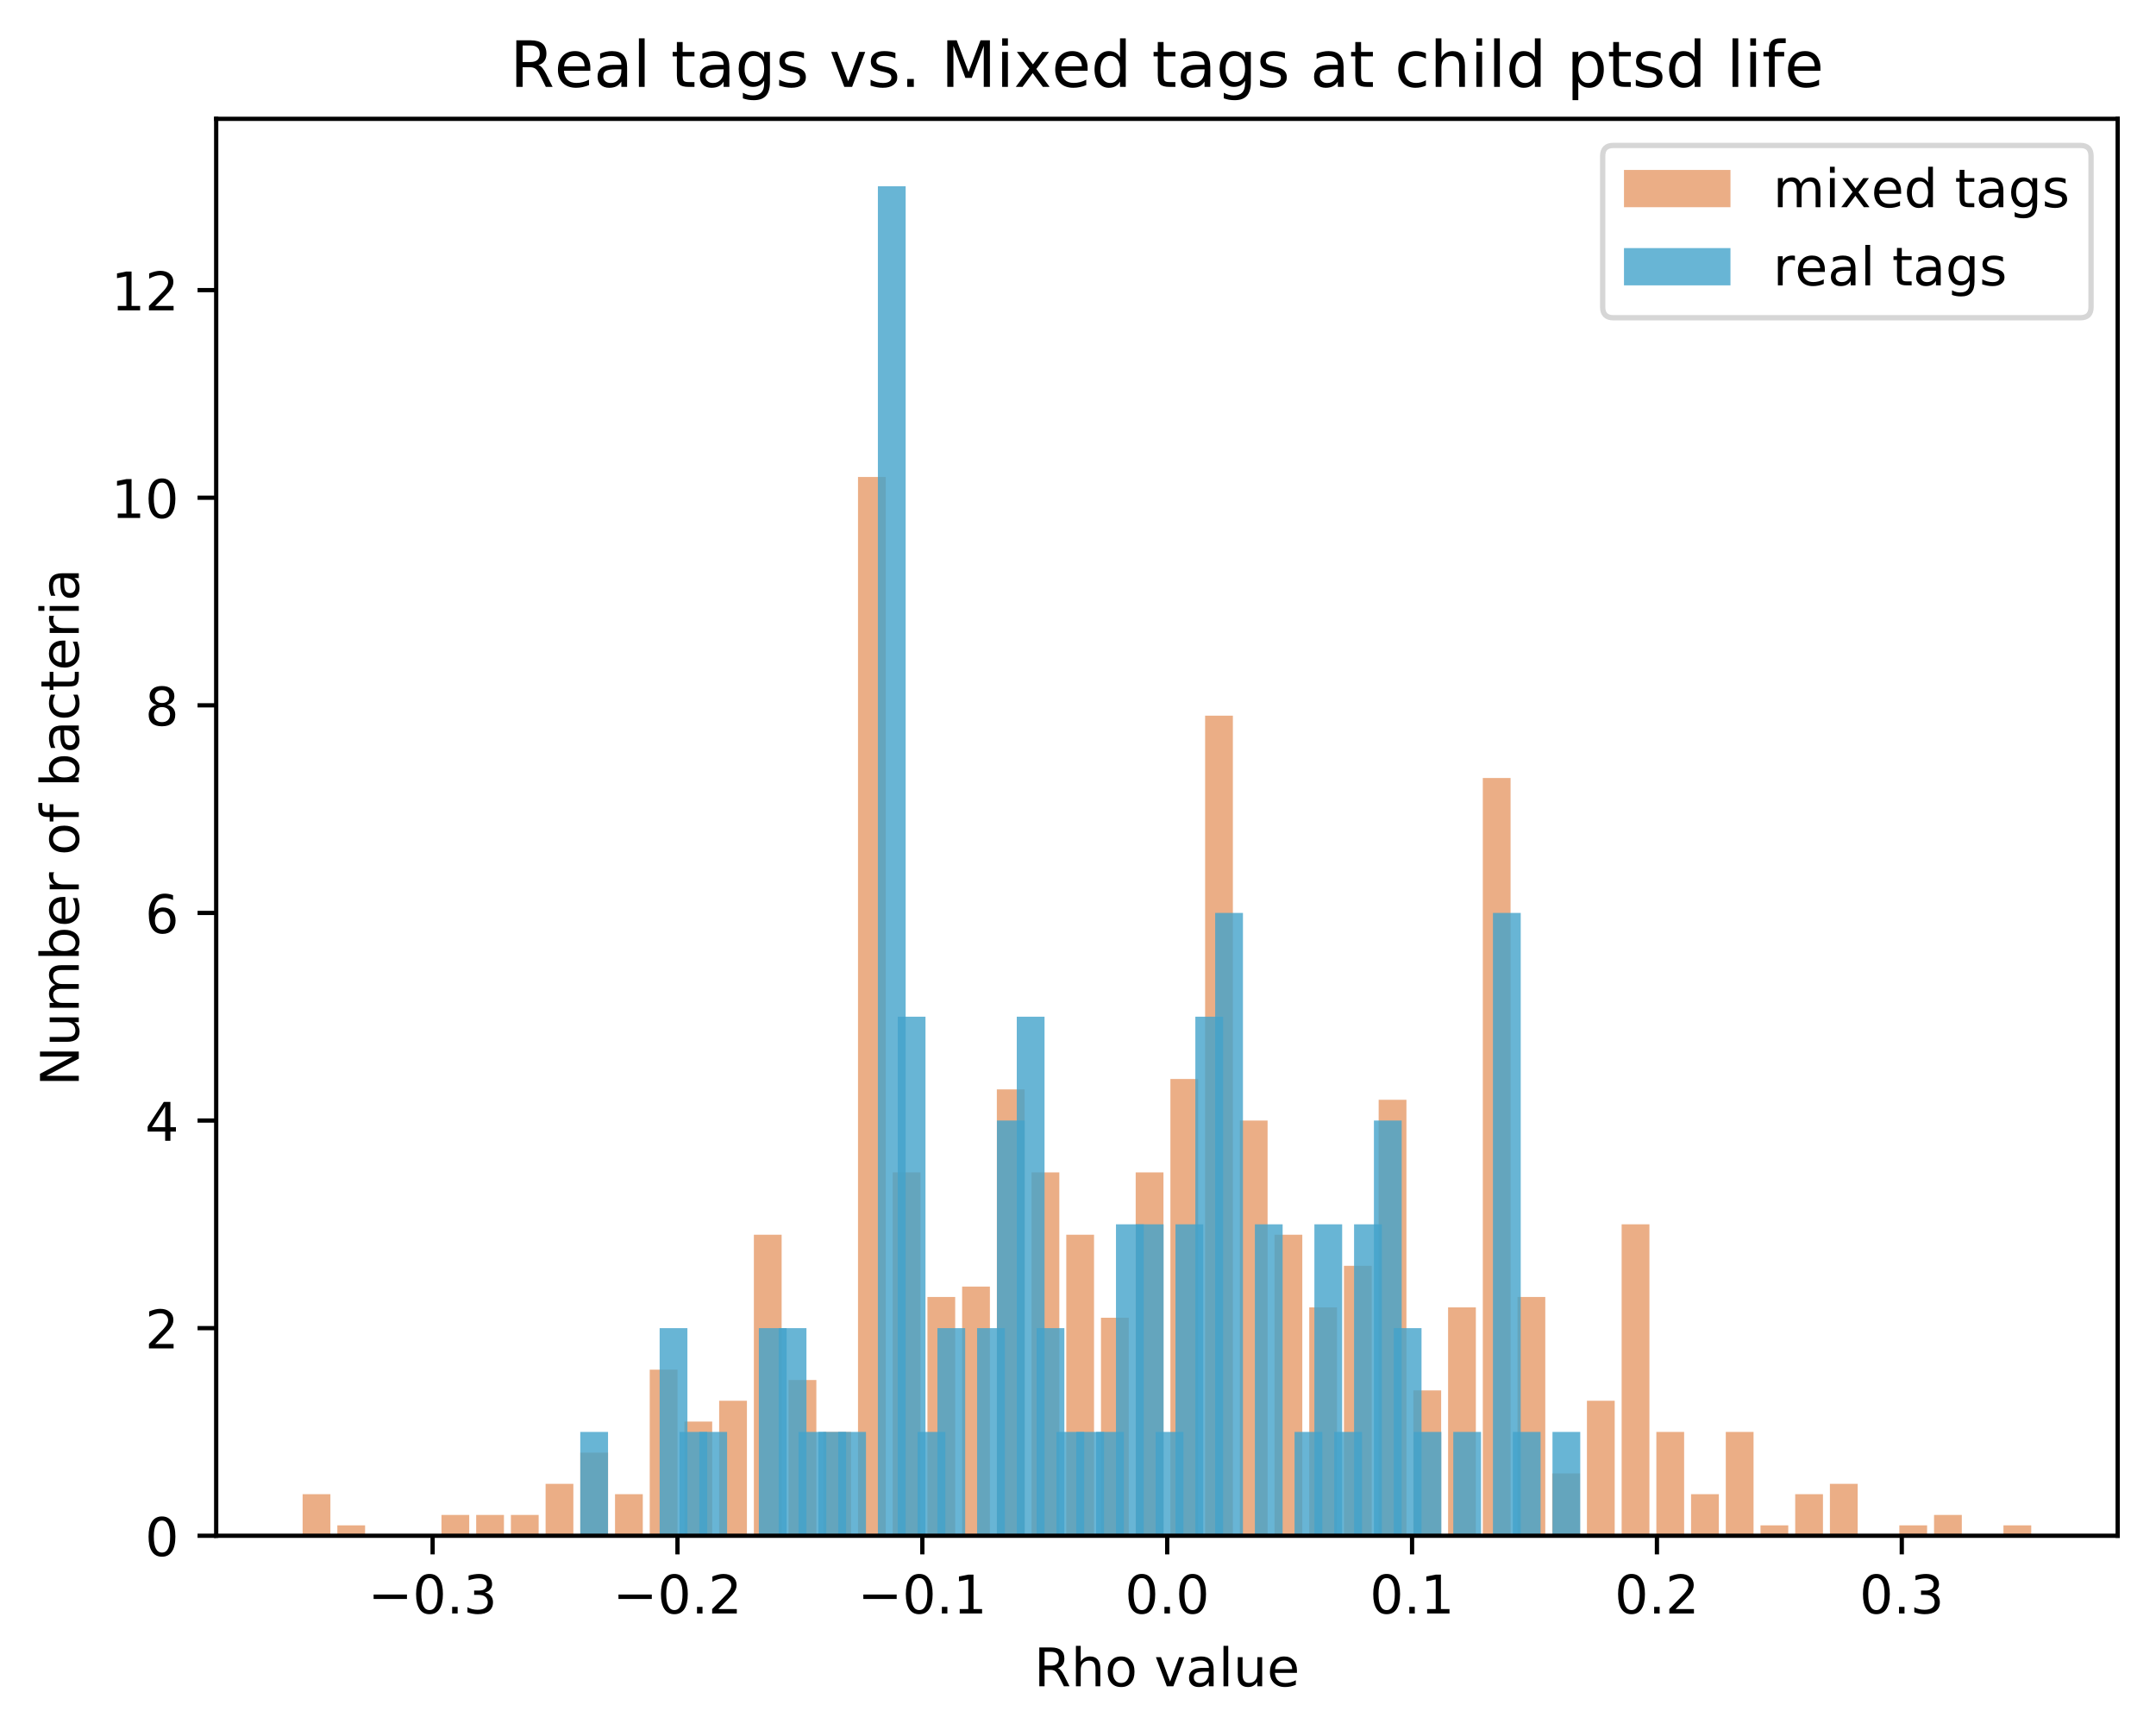 <?xml version="1.0" encoding="utf-8" standalone="no"?>
<!DOCTYPE svg PUBLIC "-//W3C//DTD SVG 1.1//EN"
  "http://www.w3.org/Graphics/SVG/1.1/DTD/svg11.dtd">
<!-- Created with matplotlib (https://matplotlib.org/) -->
<svg height="325.986pt" version="1.1" viewBox="0 0 404.923 325.986" width="404.923pt" xmlns="http://www.w3.org/2000/svg" xmlns:xlink="http://www.w3.org/1999/xlink">
 <defs>
  <style type="text/css">
*{stroke-linecap:butt;stroke-linejoin:round;}
  </style>
 </defs>
 <g id="figure_1">
  <g id="patch_1">
   <path d="M 0 325.986 
L 404.923 325.986 
L 404.923 0 
L 0 0 
z
" style="fill:#ffffff;"/>
  </g>
  <g id="axes_1">
   <g id="patch_2">
    <path d="M 40.603 288.43 
L 397.723 288.43 
L 397.723 22.318 
L 40.603 22.318 
z
" style="fill:#ffffff;"/>
   </g>
   <g id="patch_3">
    <path clip-path="url(#p104f66cfe2)" d="M 56.836 288.43 
L 62.051 288.43 
L 62.051 280.632 
L 56.836 280.632 
z
" style="fill:#d95f0e;opacity:0.5;"/>
   </g>
   <g id="patch_4">
    <path clip-path="url(#p104f66cfe2)" d="M 63.355 288.43 
L 68.57 288.43 
L 68.57 286.481 
L 63.355 286.481 
z
" style="fill:#d95f0e;opacity:0.5;"/>
   </g>
   <g id="patch_5">
    <path clip-path="url(#p104f66cfe2)" d="M 69.874 288.43 
L 75.09 288.43 
L 75.09 288.43 
L 69.874 288.43 
z
" style="fill:#d95f0e;opacity:0.5;"/>
   </g>
   <g id="patch_6">
    <path clip-path="url(#p104f66cfe2)" d="M 76.393 288.43 
L 81.609 288.43 
L 81.609 288.43 
L 76.393 288.43 
z
" style="fill:#d95f0e;opacity:0.5;"/>
   </g>
   <g id="patch_7">
    <path clip-path="url(#p104f66cfe2)" d="M 82.913 288.43 
L 88.128 288.43 
L 88.128 284.531 
L 82.913 284.531 
z
" style="fill:#d95f0e;opacity:0.5;"/>
   </g>
   <g id="patch_8">
    <path clip-path="url(#p104f66cfe2)" d="M 89.432 288.43 
L 94.647 288.43 
L 94.647 284.531 
L 89.432 284.531 
z
" style="fill:#d95f0e;opacity:0.5;"/>
   </g>
   <g id="patch_9">
    <path clip-path="url(#p104f66cfe2)" d="M 95.951 288.43 
L 101.166 288.43 
L 101.166 284.531 
L 95.951 284.531 
z
" style="fill:#d95f0e;opacity:0.5;"/>
   </g>
   <g id="patch_10">
    <path clip-path="url(#p104f66cfe2)" d="M 102.47 288.43 
L 107.685 288.43 
L 107.685 278.682 
L 102.47 278.682 
z
" style="fill:#d95f0e;opacity:0.5;"/>
   </g>
   <g id="patch_11">
    <path clip-path="url(#p104f66cfe2)" d="M 108.989 288.43 
L 114.205 288.43 
L 114.205 272.834 
L 108.989 272.834 
z
" style="fill:#d95f0e;opacity:0.5;"/>
   </g>
   <g id="patch_12">
    <path clip-path="url(#p104f66cfe2)" d="M 115.508 288.43 
L 120.724 288.43 
L 120.724 280.632 
L 115.508 280.632 
z
" style="fill:#d95f0e;opacity:0.5;"/>
   </g>
   <g id="patch_13">
    <path clip-path="url(#p104f66cfe2)" d="M 122.028 288.43 
L 127.243 288.43 
L 127.243 257.238 
L 122.028 257.238 
z
" style="fill:#d95f0e;opacity:0.5;"/>
   </g>
   <g id="patch_14">
    <path clip-path="url(#p104f66cfe2)" d="M 128.547 288.43 
L 133.762 288.43 
L 133.762 266.985 
L 128.547 266.985 
z
" style="fill:#d95f0e;opacity:0.5;"/>
   </g>
   <g id="patch_15">
    <path clip-path="url(#p104f66cfe2)" d="M 135.066 288.43 
L 140.281 288.43 
L 140.281 263.086 
L 135.066 263.086 
z
" style="fill:#d95f0e;opacity:0.5;"/>
   </g>
   <g id="patch_16">
    <path clip-path="url(#p104f66cfe2)" d="M 141.585 288.43 
L 146.8 288.43 
L 146.8 231.894 
L 141.585 231.894 
z
" style="fill:#d95f0e;opacity:0.5;"/>
   </g>
   <g id="patch_17">
    <path clip-path="url(#p104f66cfe2)" d="M 148.104 288.43 
L 153.32 288.43 
L 153.32 259.187 
L 148.104 259.187 
z
" style="fill:#d95f0e;opacity:0.5;"/>
   </g>
   <g id="patch_18">
    <path clip-path="url(#p104f66cfe2)" d="M 154.623 288.43 
L 159.839 288.43 
L 159.839 268.935 
L 154.623 268.935 
z
" style="fill:#d95f0e;opacity:0.5;"/>
   </g>
   <g id="patch_19">
    <path clip-path="url(#p104f66cfe2)" d="M 161.143 288.43 
L 166.358 288.43 
L 166.358 89.577 
L 161.143 89.577 
z
" style="fill:#d95f0e;opacity:0.5;"/>
   </g>
   <g id="patch_20">
    <path clip-path="url(#p104f66cfe2)" d="M 167.662 288.43 
L 172.877 288.43 
L 172.877 220.196 
L 167.662 220.196 
z
" style="fill:#d95f0e;opacity:0.5;"/>
   </g>
   <g id="patch_21">
    <path clip-path="url(#p104f66cfe2)" d="M 174.181 288.43 
L 179.396 288.43 
L 179.396 243.591 
L 174.181 243.591 
z
" style="fill:#d95f0e;opacity:0.5;"/>
   </g>
   <g id="patch_22">
    <path clip-path="url(#p104f66cfe2)" d="M 180.7 288.43 
L 185.915 288.43 
L 185.915 241.641 
L 180.7 241.641 
z
" style="fill:#d95f0e;opacity:0.5;"/>
   </g>
   <g id="patch_23">
    <path clip-path="url(#p104f66cfe2)" d="M 187.219 288.43 
L 192.435 288.43 
L 192.435 204.6 
L 187.219 204.6 
z
" style="fill:#d95f0e;opacity:0.5;"/>
   </g>
   <g id="patch_24">
    <path clip-path="url(#p104f66cfe2)" d="M 193.738 288.43 
L 198.954 288.43 
L 198.954 220.196 
L 193.738 220.196 
z
" style="fill:#d95f0e;opacity:0.5;"/>
   </g>
   <g id="patch_25">
    <path clip-path="url(#p104f66cfe2)" d="M 200.258 288.43 
L 205.473 288.43 
L 205.473 231.894 
L 200.258 231.894 
z
" style="fill:#d95f0e;opacity:0.5;"/>
   </g>
   <g id="patch_26">
    <path clip-path="url(#p104f66cfe2)" d="M 206.777 288.43 
L 211.992 288.43 
L 211.992 247.49 
L 206.777 247.49 
z
" style="fill:#d95f0e;opacity:0.5;"/>
   </g>
   <g id="patch_27">
    <path clip-path="url(#p104f66cfe2)" d="M 213.296 288.43 
L 218.511 288.43 
L 218.511 220.196 
L 213.296 220.196 
z
" style="fill:#d95f0e;opacity:0.5;"/>
   </g>
   <g id="patch_28">
    <path clip-path="url(#p104f66cfe2)" d="M 219.815 288.43 
L 225.03 288.43 
L 225.03 202.65 
L 219.815 202.65 
z
" style="fill:#d95f0e;opacity:0.5;"/>
   </g>
   <g id="patch_29">
    <path clip-path="url(#p104f66cfe2)" d="M 226.334 288.43 
L 231.55 288.43 
L 231.55 134.417 
L 226.334 134.417 
z
" style="fill:#d95f0e;opacity:0.5;"/>
   </g>
   <g id="patch_30">
    <path clip-path="url(#p104f66cfe2)" d="M 232.853 288.43 
L 238.069 288.43 
L 238.069 210.449 
L 232.853 210.449 
z
" style="fill:#d95f0e;opacity:0.5;"/>
   </g>
   <g id="patch_31">
    <path clip-path="url(#p104f66cfe2)" d="M 239.373 288.43 
L 244.588 288.43 
L 244.588 231.894 
L 239.373 231.894 
z
" style="fill:#d95f0e;opacity:0.5;"/>
   </g>
   <g id="patch_32">
    <path clip-path="url(#p104f66cfe2)" d="M 245.892 288.43 
L 251.107 288.43 
L 251.107 245.54 
L 245.892 245.54 
z
" style="fill:#d95f0e;opacity:0.5;"/>
   </g>
   <g id="patch_33">
    <path clip-path="url(#p104f66cfe2)" d="M 252.411 288.43 
L 257.626 288.43 
L 257.626 237.742 
L 252.411 237.742 
z
" style="fill:#d95f0e;opacity:0.5;"/>
   </g>
   <g id="patch_34">
    <path clip-path="url(#p104f66cfe2)" d="M 258.93 288.43 
L 264.145 288.43 
L 264.145 206.55 
L 258.93 206.55 
z
" style="fill:#d95f0e;opacity:0.5;"/>
   </g>
   <g id="patch_35">
    <path clip-path="url(#p104f66cfe2)" d="M 265.449 288.43 
L 270.665 288.43 
L 270.665 261.137 
L 265.449 261.137 
z
" style="fill:#d95f0e;opacity:0.5;"/>
   </g>
   <g id="patch_36">
    <path clip-path="url(#p104f66cfe2)" d="M 271.968 288.43 
L 277.184 288.43 
L 277.184 245.54 
L 271.968 245.54 
z
" style="fill:#d95f0e;opacity:0.5;"/>
   </g>
   <g id="patch_37">
    <path clip-path="url(#p104f66cfe2)" d="M 278.488 288.43 
L 283.703 288.43 
L 283.703 146.114 
L 278.488 146.114 
z
" style="fill:#d95f0e;opacity:0.5;"/>
   </g>
   <g id="patch_38">
    <path clip-path="url(#p104f66cfe2)" d="M 285.007 288.43 
L 290.222 288.43 
L 290.222 243.591 
L 285.007 243.591 
z
" style="fill:#d95f0e;opacity:0.5;"/>
   </g>
   <g id="patch_39">
    <path clip-path="url(#p104f66cfe2)" d="M 291.526 288.43 
L 296.741 288.43 
L 296.741 276.733 
L 291.526 276.733 
z
" style="fill:#d95f0e;opacity:0.5;"/>
   </g>
   <g id="patch_40">
    <path clip-path="url(#p104f66cfe2)" d="M 298.045 288.43 
L 303.26 288.43 
L 303.26 263.086 
L 298.045 263.086 
z
" style="fill:#d95f0e;opacity:0.5;"/>
   </g>
   <g id="patch_41">
    <path clip-path="url(#p104f66cfe2)" d="M 304.564 288.43 
L 309.78 288.43 
L 309.78 229.944 
L 304.564 229.944 
z
" style="fill:#d95f0e;opacity:0.5;"/>
   </g>
   <g id="patch_42">
    <path clip-path="url(#p104f66cfe2)" d="M 311.083 288.43 
L 316.299 288.43 
L 316.299 268.935 
L 311.083 268.935 
z
" style="fill:#d95f0e;opacity:0.5;"/>
   </g>
   <g id="patch_43">
    <path clip-path="url(#p104f66cfe2)" d="M 317.603 288.43 
L 322.818 288.43 
L 322.818 280.632 
L 317.603 280.632 
z
" style="fill:#d95f0e;opacity:0.5;"/>
   </g>
   <g id="patch_44">
    <path clip-path="url(#p104f66cfe2)" d="M 324.122 288.43 
L 329.337 288.43 
L 329.337 268.935 
L 324.122 268.935 
z
" style="fill:#d95f0e;opacity:0.5;"/>
   </g>
   <g id="patch_45">
    <path clip-path="url(#p104f66cfe2)" d="M 330.641 288.43 
L 335.856 288.43 
L 335.856 286.481 
L 330.641 286.481 
z
" style="fill:#d95f0e;opacity:0.5;"/>
   </g>
   <g id="patch_46">
    <path clip-path="url(#p104f66cfe2)" d="M 337.16 288.43 
L 342.375 288.43 
L 342.375 280.632 
L 337.16 280.632 
z
" style="fill:#d95f0e;opacity:0.5;"/>
   </g>
   <g id="patch_47">
    <path clip-path="url(#p104f66cfe2)" d="M 343.679 288.43 
L 348.895 288.43 
L 348.895 278.682 
L 343.679 278.682 
z
" style="fill:#d95f0e;opacity:0.5;"/>
   </g>
   <g id="patch_48">
    <path clip-path="url(#p104f66cfe2)" d="M 350.198 288.43 
L 355.414 288.43 
L 355.414 288.43 
L 350.198 288.43 
z
" style="fill:#d95f0e;opacity:0.5;"/>
   </g>
   <g id="patch_49">
    <path clip-path="url(#p104f66cfe2)" d="M 356.718 288.43 
L 361.933 288.43 
L 361.933 286.481 
L 356.718 286.481 
z
" style="fill:#d95f0e;opacity:0.5;"/>
   </g>
   <g id="patch_50">
    <path clip-path="url(#p104f66cfe2)" d="M 363.237 288.43 
L 368.452 288.43 
L 368.452 284.531 
L 363.237 284.531 
z
" style="fill:#d95f0e;opacity:0.5;"/>
   </g>
   <g id="patch_51">
    <path clip-path="url(#p104f66cfe2)" d="M 369.756 288.43 
L 374.971 288.43 
L 374.971 288.43 
L 369.756 288.43 
z
" style="fill:#d95f0e;opacity:0.5;"/>
   </g>
   <g id="patch_52">
    <path clip-path="url(#p104f66cfe2)" d="M 376.275 288.43 
L 381.49 288.43 
L 381.49 286.481 
L 376.275 286.481 
z
" style="fill:#d95f0e;opacity:0.5;"/>
   </g>
   <g id="patch_53">
    <path clip-path="url(#p104f66cfe2)" d="M 108.982 288.43 
L 114.197 288.43 
L 114.197 268.935 
L 108.982 268.935 
z
" style="fill:#43a2ca;opacity:0.8;"/>
   </g>
   <g id="patch_54">
    <path clip-path="url(#p104f66cfe2)" d="M 112.708 288.43 
L 117.924 288.43 
L 117.924 288.43 
L 112.708 288.43 
z
" style="fill:#43a2ca;opacity:0.8;"/>
   </g>
   <g id="patch_55">
    <path clip-path="url(#p104f66cfe2)" d="M 116.435 288.43 
L 121.65 288.43 
L 121.65 288.43 
L 116.435 288.43 
z
" style="fill:#43a2ca;opacity:0.8;"/>
   </g>
   <g id="patch_56">
    <path clip-path="url(#p104f66cfe2)" d="M 120.161 288.43 
L 125.376 288.43 
L 125.376 288.43 
L 120.161 288.43 
z
" style="fill:#43a2ca;opacity:0.8;"/>
   </g>
   <g id="patch_57">
    <path clip-path="url(#p104f66cfe2)" d="M 123.888 288.43 
L 129.103 288.43 
L 129.103 249.439 
L 123.888 249.439 
z
" style="fill:#43a2ca;opacity:0.8;"/>
   </g>
   <g id="patch_58">
    <path clip-path="url(#p104f66cfe2)" d="M 127.614 288.43 
L 132.829 288.43 
L 132.829 268.935 
L 127.614 268.935 
z
" style="fill:#43a2ca;opacity:0.8;"/>
   </g>
   <g id="patch_59">
    <path clip-path="url(#p104f66cfe2)" d="M 131.34 288.43 
L 136.556 288.43 
L 136.556 268.935 
L 131.34 268.935 
z
" style="fill:#43a2ca;opacity:0.8;"/>
   </g>
   <g id="patch_60">
    <path clip-path="url(#p104f66cfe2)" d="M 135.067 288.43 
L 140.282 288.43 
L 140.282 288.43 
L 135.067 288.43 
z
" style="fill:#43a2ca;opacity:0.8;"/>
   </g>
   <g id="patch_61">
    <path clip-path="url(#p104f66cfe2)" d="M 138.793 288.43 
L 144.008 288.43 
L 144.008 288.43 
L 138.793 288.43 
z
" style="fill:#43a2ca;opacity:0.8;"/>
   </g>
   <g id="patch_62">
    <path clip-path="url(#p104f66cfe2)" d="M 142.519 288.43 
L 147.735 288.43 
L 147.735 249.439 
L 142.519 249.439 
z
" style="fill:#43a2ca;opacity:0.8;"/>
   </g>
   <g id="patch_63">
    <path clip-path="url(#p104f66cfe2)" d="M 146.246 288.43 
L 151.461 288.43 
L 151.461 249.439 
L 146.246 249.439 
z
" style="fill:#43a2ca;opacity:0.8;"/>
   </g>
   <g id="patch_64">
    <path clip-path="url(#p104f66cfe2)" d="M 149.972 288.43 
L 155.188 288.43 
L 155.188 268.935 
L 149.972 268.935 
z
" style="fill:#43a2ca;opacity:0.8;"/>
   </g>
   <g id="patch_65">
    <path clip-path="url(#p104f66cfe2)" d="M 153.699 288.43 
L 158.914 288.43 
L 158.914 268.935 
L 153.699 268.935 
z
" style="fill:#43a2ca;opacity:0.8;"/>
   </g>
   <g id="patch_66">
    <path clip-path="url(#p104f66cfe2)" d="M 157.425 288.43 
L 162.64 288.43 
L 162.64 268.935 
L 157.425 268.935 
z
" style="fill:#43a2ca;opacity:0.8;"/>
   </g>
   <g id="patch_67">
    <path clip-path="url(#p104f66cfe2)" d="M 161.151 288.43 
L 166.367 288.43 
L 166.367 288.43 
L 161.151 288.43 
z
" style="fill:#43a2ca;opacity:0.8;"/>
   </g>
   <g id="patch_68">
    <path clip-path="url(#p104f66cfe2)" d="M 164.878 288.43 
L 170.093 288.43 
L 170.093 34.99 
L 164.878 34.99 
z
" style="fill:#43a2ca;opacity:0.8;"/>
   </g>
   <g id="patch_69">
    <path clip-path="url(#p104f66cfe2)" d="M 168.604 288.43 
L 173.819 288.43 
L 173.819 190.953 
L 168.604 190.953 
z
" style="fill:#43a2ca;opacity:0.8;"/>
   </g>
   <g id="patch_70">
    <path clip-path="url(#p104f66cfe2)" d="M 172.331 288.43 
L 177.546 288.43 
L 177.546 268.935 
L 172.331 268.935 
z
" style="fill:#43a2ca;opacity:0.8;"/>
   </g>
   <g id="patch_71">
    <path clip-path="url(#p104f66cfe2)" d="M 176.057 288.43 
L 181.272 288.43 
L 181.272 249.439 
L 176.057 249.439 
z
" style="fill:#43a2ca;opacity:0.8;"/>
   </g>
   <g id="patch_72">
    <path clip-path="url(#p104f66cfe2)" d="M 179.783 288.43 
L 184.999 288.43 
L 184.999 288.43 
L 179.783 288.43 
z
" style="fill:#43a2ca;opacity:0.8;"/>
   </g>
   <g id="patch_73">
    <path clip-path="url(#p104f66cfe2)" d="M 183.51 288.43 
L 188.725 288.43 
L 188.725 249.439 
L 183.51 249.439 
z
" style="fill:#43a2ca;opacity:0.8;"/>
   </g>
   <g id="patch_74">
    <path clip-path="url(#p104f66cfe2)" d="M 187.236 288.43 
L 192.451 288.43 
L 192.451 210.449 
L 187.236 210.449 
z
" style="fill:#43a2ca;opacity:0.8;"/>
   </g>
   <g id="patch_75">
    <path clip-path="url(#p104f66cfe2)" d="M 190.962 288.43 
L 196.178 288.43 
L 196.178 190.953 
L 190.962 190.953 
z
" style="fill:#43a2ca;opacity:0.8;"/>
   </g>
   <g id="patch_76">
    <path clip-path="url(#p104f66cfe2)" d="M 194.689 288.43 
L 199.904 288.43 
L 199.904 249.439 
L 194.689 249.439 
z
" style="fill:#43a2ca;opacity:0.8;"/>
   </g>
   <g id="patch_77">
    <path clip-path="url(#p104f66cfe2)" d="M 198.415 288.43 
L 203.631 288.43 
L 203.631 268.935 
L 198.415 268.935 
z
" style="fill:#43a2ca;opacity:0.8;"/>
   </g>
   <g id="patch_78">
    <path clip-path="url(#p104f66cfe2)" d="M 202.142 288.43 
L 207.357 288.43 
L 207.357 268.935 
L 202.142 268.935 
z
" style="fill:#43a2ca;opacity:0.8;"/>
   </g>
   <g id="patch_79">
    <path clip-path="url(#p104f66cfe2)" d="M 205.868 288.43 
L 211.083 288.43 
L 211.083 268.935 
L 205.868 268.935 
z
" style="fill:#43a2ca;opacity:0.8;"/>
   </g>
   <g id="patch_80">
    <path clip-path="url(#p104f66cfe2)" d="M 209.594 288.43 
L 214.81 288.43 
L 214.81 229.944 
L 209.594 229.944 
z
" style="fill:#43a2ca;opacity:0.8;"/>
   </g>
   <g id="patch_81">
    <path clip-path="url(#p104f66cfe2)" d="M 213.321 288.43 
L 218.536 288.43 
L 218.536 229.944 
L 213.321 229.944 
z
" style="fill:#43a2ca;opacity:0.8;"/>
   </g>
   <g id="patch_82">
    <path clip-path="url(#p104f66cfe2)" d="M 217.047 288.43 
L 222.262 288.43 
L 222.262 268.935 
L 217.047 268.935 
z
" style="fill:#43a2ca;opacity:0.8;"/>
   </g>
   <g id="patch_83">
    <path clip-path="url(#p104f66cfe2)" d="M 220.773 288.43 
L 225.989 288.43 
L 225.989 229.944 
L 220.773 229.944 
z
" style="fill:#43a2ca;opacity:0.8;"/>
   </g>
   <g id="patch_84">
    <path clip-path="url(#p104f66cfe2)" d="M 224.5 288.43 
L 229.715 288.43 
L 229.715 190.953 
L 224.5 190.953 
z
" style="fill:#43a2ca;opacity:0.8;"/>
   </g>
   <g id="patch_85">
    <path clip-path="url(#p104f66cfe2)" d="M 228.226 288.43 
L 233.442 288.43 
L 233.442 171.458 
L 228.226 171.458 
z
" style="fill:#43a2ca;opacity:0.8;"/>
   </g>
   <g id="patch_86">
    <path clip-path="url(#p104f66cfe2)" d="M 231.953 288.43 
L 237.168 288.43 
L 237.168 288.43 
L 231.953 288.43 
z
" style="fill:#43a2ca;opacity:0.8;"/>
   </g>
   <g id="patch_87">
    <path clip-path="url(#p104f66cfe2)" d="M 235.679 288.43 
L 240.894 288.43 
L 240.894 229.944 
L 235.679 229.944 
z
" style="fill:#43a2ca;opacity:0.8;"/>
   </g>
   <g id="patch_88">
    <path clip-path="url(#p104f66cfe2)" d="M 239.405 288.43 
L 244.621 288.43 
L 244.621 288.43 
L 239.405 288.43 
z
" style="fill:#43a2ca;opacity:0.8;"/>
   </g>
   <g id="patch_89">
    <path clip-path="url(#p104f66cfe2)" d="M 243.132 288.43 
L 248.347 288.43 
L 248.347 268.935 
L 243.132 268.935 
z
" style="fill:#43a2ca;opacity:0.8;"/>
   </g>
   <g id="patch_90">
    <path clip-path="url(#p104f66cfe2)" d="M 246.858 288.43 
L 252.074 288.43 
L 252.074 229.944 
L 246.858 229.944 
z
" style="fill:#43a2ca;opacity:0.8;"/>
   </g>
   <g id="patch_91">
    <path clip-path="url(#p104f66cfe2)" d="M 250.585 288.43 
L 255.8 288.43 
L 255.8 268.935 
L 250.585 268.935 
z
" style="fill:#43a2ca;opacity:0.8;"/>
   </g>
   <g id="patch_92">
    <path clip-path="url(#p104f66cfe2)" d="M 254.311 288.43 
L 259.526 288.43 
L 259.526 229.944 
L 254.311 229.944 
z
" style="fill:#43a2ca;opacity:0.8;"/>
   </g>
   <g id="patch_93">
    <path clip-path="url(#p104f66cfe2)" d="M 258.037 288.43 
L 263.253 288.43 
L 263.253 210.449 
L 258.037 210.449 
z
" style="fill:#43a2ca;opacity:0.8;"/>
   </g>
   <g id="patch_94">
    <path clip-path="url(#p104f66cfe2)" d="M 261.764 288.43 
L 266.979 288.43 
L 266.979 249.439 
L 261.764 249.439 
z
" style="fill:#43a2ca;opacity:0.8;"/>
   </g>
   <g id="patch_95">
    <path clip-path="url(#p104f66cfe2)" d="M 265.49 288.43 
L 270.705 288.43 
L 270.705 268.935 
L 265.49 268.935 
z
" style="fill:#43a2ca;opacity:0.8;"/>
   </g>
   <g id="patch_96">
    <path clip-path="url(#p104f66cfe2)" d="M 269.216 288.43 
L 274.432 288.43 
L 274.432 288.43 
L 269.216 288.43 
z
" style="fill:#43a2ca;opacity:0.8;"/>
   </g>
   <g id="patch_97">
    <path clip-path="url(#p104f66cfe2)" d="M 272.943 288.43 
L 278.158 288.43 
L 278.158 268.935 
L 272.943 268.935 
z
" style="fill:#43a2ca;opacity:0.8;"/>
   </g>
   <g id="patch_98">
    <path clip-path="url(#p104f66cfe2)" d="M 276.669 288.43 
L 281.885 288.43 
L 281.885 288.43 
L 276.669 288.43 
z
" style="fill:#43a2ca;opacity:0.8;"/>
   </g>
   <g id="patch_99">
    <path clip-path="url(#p104f66cfe2)" d="M 280.396 288.43 
L 285.611 288.43 
L 285.611 171.458 
L 280.396 171.458 
z
" style="fill:#43a2ca;opacity:0.8;"/>
   </g>
   <g id="patch_100">
    <path clip-path="url(#p104f66cfe2)" d="M 284.122 288.43 
L 289.337 288.43 
L 289.337 268.935 
L 284.122 268.935 
z
" style="fill:#43a2ca;opacity:0.8;"/>
   </g>
   <g id="patch_101">
    <path clip-path="url(#p104f66cfe2)" d="M 287.848 288.43 
L 293.064 288.43 
L 293.064 288.43 
L 287.848 288.43 
z
" style="fill:#43a2ca;opacity:0.8;"/>
   </g>
   <g id="patch_102">
    <path clip-path="url(#p104f66cfe2)" d="M 291.575 288.43 
L 296.79 288.43 
L 296.79 268.935 
L 291.575 268.935 
z
" style="fill:#43a2ca;opacity:0.8;"/>
   </g>
   <g id="matplotlib.axis_1">
    <g id="xtick_1">
     <g id="line2d_1">
      <defs>
       <path d="M 0 0 
L 0 3.5 
" id="mbdd6768c81" style="stroke:#000000;stroke-width:0.8;"/>
      </defs>
      <g>
       <use style="stroke:#000000;stroke-width:0.8;" x="81.251" xlink:href="#mbdd6768c81" y="288.43"/>
      </g>
     </g>
     <g id="text_1">
      <!-- −0.3 -->
      <defs>
       <path d="M 10.594 35.5 
L 73.188 35.5 
L 73.188 27.203 
L 10.594 27.203 
z
" id="DejaVuSans-8722"/>
       <path d="M 31.781 66.406 
Q 24.172 66.406 20.328 58.906 
Q 16.5 51.422 16.5 36.375 
Q 16.5 21.391 20.328 13.891 
Q 24.172 6.391 31.781 6.391 
Q 39.453 6.391 43.281 13.891 
Q 47.125 21.391 47.125 36.375 
Q 47.125 51.422 43.281 58.906 
Q 39.453 66.406 31.781 66.406 
z
M 31.781 74.219 
Q 44.047 74.219 50.516 64.516 
Q 56.984 54.828 56.984 36.375 
Q 56.984 17.969 50.516 8.266 
Q 44.047 -1.422 31.781 -1.422 
Q 19.531 -1.422 13.062 8.266 
Q 6.594 17.969 6.594 36.375 
Q 6.594 54.828 13.062 64.516 
Q 19.531 74.219 31.781 74.219 
z
" id="DejaVuSans-48"/>
       <path d="M 10.688 12.406 
L 21 12.406 
L 21 0 
L 10.688 0 
z
" id="DejaVuSans-46"/>
       <path d="M 40.578 39.312 
Q 47.656 37.797 51.625 33 
Q 55.609 28.219 55.609 21.188 
Q 55.609 10.406 48.188 4.484 
Q 40.766 -1.422 27.094 -1.422 
Q 22.516 -1.422 17.656 -0.516 
Q 12.797 0.391 7.625 2.203 
L 7.625 11.719 
Q 11.719 9.328 16.594 8.109 
Q 21.484 6.891 26.812 6.891 
Q 36.078 6.891 40.938 10.547 
Q 45.797 14.203 45.797 21.188 
Q 45.797 27.641 41.281 31.266 
Q 36.766 34.906 28.719 34.906 
L 20.219 34.906 
L 20.219 43.016 
L 29.109 43.016 
Q 36.375 43.016 40.234 45.922 
Q 44.094 48.828 44.094 54.297 
Q 44.094 59.906 40.109 62.906 
Q 36.141 65.922 28.719 65.922 
Q 24.656 65.922 20.016 65.031 
Q 15.375 64.156 9.812 62.312 
L 9.812 71.094 
Q 15.438 72.656 20.344 73.438 
Q 25.25 74.219 29.594 74.219 
Q 40.828 74.219 47.359 69.109 
Q 53.906 64.016 53.906 55.328 
Q 53.906 49.266 50.438 45.094 
Q 46.969 40.922 40.578 39.312 
z
" id="DejaVuSans-51"/>
      </defs>
      <g transform="translate(69.109 303.029)scale(0.1 -0.1)">
       <use xlink:href="#DejaVuSans-8722"/>
       <use x="83.789" xlink:href="#DejaVuSans-48"/>
       <use x="147.412" xlink:href="#DejaVuSans-46"/>
       <use x="179.199" xlink:href="#DejaVuSans-51"/>
      </g>
     </g>
    </g>
    <g id="xtick_2">
     <g id="line2d_2">
      <g>
       <use style="stroke:#000000;stroke-width:0.8;" x="127.239" xlink:href="#mbdd6768c81" y="288.43"/>
      </g>
     </g>
     <g id="text_2">
      <!-- −0.2 -->
      <defs>
       <path d="M 19.188 8.297 
L 53.609 8.297 
L 53.609 0 
L 7.328 0 
L 7.328 8.297 
Q 12.938 14.109 22.625 23.891 
Q 32.328 33.688 34.812 36.531 
Q 39.547 41.844 41.422 45.531 
Q 43.312 49.219 43.312 52.781 
Q 43.312 58.594 39.234 62.25 
Q 35.156 65.922 28.609 65.922 
Q 23.969 65.922 18.812 64.312 
Q 13.672 62.703 7.812 59.422 
L 7.812 69.391 
Q 13.766 71.781 18.938 73 
Q 24.125 74.219 28.422 74.219 
Q 39.75 74.219 46.484 68.547 
Q 53.219 62.891 53.219 53.422 
Q 53.219 48.922 51.531 44.891 
Q 49.859 40.875 45.406 35.406 
Q 44.188 33.984 37.641 27.219 
Q 31.109 20.453 19.188 8.297 
z
" id="DejaVuSans-50"/>
      </defs>
      <g transform="translate(115.097 303.029)scale(0.1 -0.1)">
       <use xlink:href="#DejaVuSans-8722"/>
       <use x="83.789" xlink:href="#DejaVuSans-48"/>
       <use x="147.412" xlink:href="#DejaVuSans-46"/>
       <use x="179.199" xlink:href="#DejaVuSans-50"/>
      </g>
     </g>
    </g>
    <g id="xtick_3">
     <g id="line2d_3">
      <g>
       <use style="stroke:#000000;stroke-width:0.8;" x="173.227" xlink:href="#mbdd6768c81" y="288.43"/>
      </g>
     </g>
     <g id="text_3">
      <!-- −0.1 -->
      <defs>
       <path d="M 12.406 8.297 
L 28.516 8.297 
L 28.516 63.922 
L 10.984 60.406 
L 10.984 69.391 
L 28.422 72.906 
L 38.281 72.906 
L 38.281 8.297 
L 54.391 8.297 
L 54.391 0 
L 12.406 0 
z
" id="DejaVuSans-49"/>
      </defs>
      <g transform="translate(161.086 303.029)scale(0.1 -0.1)">
       <use xlink:href="#DejaVuSans-8722"/>
       <use x="83.789" xlink:href="#DejaVuSans-48"/>
       <use x="147.412" xlink:href="#DejaVuSans-46"/>
       <use x="179.199" xlink:href="#DejaVuSans-49"/>
      </g>
     </g>
    </g>
    <g id="xtick_4">
     <g id="line2d_4">
      <g>
       <use style="stroke:#000000;stroke-width:0.8;" x="219.215" xlink:href="#mbdd6768c81" y="288.43"/>
      </g>
     </g>
     <g id="text_4">
      <!-- 0.0 -->
      <g transform="translate(211.264 303.029)scale(0.1 -0.1)">
       <use xlink:href="#DejaVuSans-48"/>
       <use x="63.623" xlink:href="#DejaVuSans-46"/>
       <use x="95.41" xlink:href="#DejaVuSans-48"/>
      </g>
     </g>
    </g>
    <g id="xtick_5">
     <g id="line2d_5">
      <g>
       <use style="stroke:#000000;stroke-width:0.8;" x="265.203" xlink:href="#mbdd6768c81" y="288.43"/>
      </g>
     </g>
     <g id="text_5">
      <!-- 0.1 -->
      <g transform="translate(257.252 303.029)scale(0.1 -0.1)">
       <use xlink:href="#DejaVuSans-48"/>
       <use x="63.623" xlink:href="#DejaVuSans-46"/>
       <use x="95.41" xlink:href="#DejaVuSans-49"/>
      </g>
     </g>
    </g>
    <g id="xtick_6">
     <g id="line2d_6">
      <g>
       <use style="stroke:#000000;stroke-width:0.8;" x="311.192" xlink:href="#mbdd6768c81" y="288.43"/>
      </g>
     </g>
     <g id="text_6">
      <!-- 0.2 -->
      <g transform="translate(303.24 303.029)scale(0.1 -0.1)">
       <use xlink:href="#DejaVuSans-48"/>
       <use x="63.623" xlink:href="#DejaVuSans-46"/>
       <use x="95.41" xlink:href="#DejaVuSans-50"/>
      </g>
     </g>
    </g>
    <g id="xtick_7">
     <g id="line2d_7">
      <g>
       <use style="stroke:#000000;stroke-width:0.8;" x="357.18" xlink:href="#mbdd6768c81" y="288.43"/>
      </g>
     </g>
     <g id="text_7">
      <!-- 0.3 -->
      <g transform="translate(349.228 303.029)scale(0.1 -0.1)">
       <use xlink:href="#DejaVuSans-48"/>
       <use x="63.623" xlink:href="#DejaVuSans-46"/>
       <use x="95.41" xlink:href="#DejaVuSans-51"/>
      </g>
     </g>
    </g>
    <g id="text_8">
     <!-- Rho value -->
     <defs>
      <path d="M 44.391 34.188 
Q 47.562 33.109 50.562 29.594 
Q 53.562 26.078 56.594 19.922 
L 66.609 0 
L 56 0 
L 46.688 18.703 
Q 43.062 26.031 39.672 28.422 
Q 36.281 30.812 30.422 30.812 
L 19.672 30.812 
L 19.672 0 
L 9.812 0 
L 9.812 72.906 
L 32.078 72.906 
Q 44.578 72.906 50.734 67.672 
Q 56.891 62.453 56.891 51.906 
Q 56.891 45.016 53.688 40.469 
Q 50.484 35.938 44.391 34.188 
z
M 19.672 64.797 
L 19.672 38.922 
L 32.078 38.922 
Q 39.203 38.922 42.844 42.219 
Q 46.484 45.516 46.484 51.906 
Q 46.484 58.297 42.844 61.547 
Q 39.203 64.797 32.078 64.797 
z
" id="DejaVuSans-82"/>
      <path d="M 54.891 33.016 
L 54.891 0 
L 45.906 0 
L 45.906 32.719 
Q 45.906 40.484 42.875 44.328 
Q 39.844 48.188 33.797 48.188 
Q 26.516 48.188 22.312 43.547 
Q 18.109 38.922 18.109 30.906 
L 18.109 0 
L 9.078 0 
L 9.078 75.984 
L 18.109 75.984 
L 18.109 46.188 
Q 21.344 51.125 25.703 53.562 
Q 30.078 56 35.797 56 
Q 45.219 56 50.047 50.172 
Q 54.891 44.344 54.891 33.016 
z
" id="DejaVuSans-104"/>
      <path d="M 30.609 48.391 
Q 23.391 48.391 19.188 42.75 
Q 14.984 37.109 14.984 27.297 
Q 14.984 17.484 19.156 11.844 
Q 23.344 6.203 30.609 6.203 
Q 37.797 6.203 41.984 11.859 
Q 46.188 17.531 46.188 27.297 
Q 46.188 37.016 41.984 42.703 
Q 37.797 48.391 30.609 48.391 
z
M 30.609 56 
Q 42.328 56 49.016 48.375 
Q 55.719 40.766 55.719 27.297 
Q 55.719 13.875 49.016 6.219 
Q 42.328 -1.422 30.609 -1.422 
Q 18.844 -1.422 12.172 6.219 
Q 5.516 13.875 5.516 27.297 
Q 5.516 40.766 12.172 48.375 
Q 18.844 56 30.609 56 
z
" id="DejaVuSans-111"/>
      <path id="DejaVuSans-32"/>
      <path d="M 2.984 54.688 
L 12.5 54.688 
L 29.594 8.797 
L 46.688 54.688 
L 56.203 54.688 
L 35.688 0 
L 23.484 0 
z
" id="DejaVuSans-118"/>
      <path d="M 34.281 27.484 
Q 23.391 27.484 19.188 25 
Q 14.984 22.516 14.984 16.5 
Q 14.984 11.719 18.141 8.906 
Q 21.297 6.109 26.703 6.109 
Q 34.188 6.109 38.703 11.406 
Q 43.219 16.703 43.219 25.484 
L 43.219 27.484 
z
M 52.203 31.203 
L 52.203 0 
L 43.219 0 
L 43.219 8.297 
Q 40.141 3.328 35.547 0.953 
Q 30.953 -1.422 24.312 -1.422 
Q 15.922 -1.422 10.953 3.297 
Q 6 8.016 6 15.922 
Q 6 25.141 12.172 29.828 
Q 18.359 34.516 30.609 34.516 
L 43.219 34.516 
L 43.219 35.406 
Q 43.219 41.609 39.141 45 
Q 35.062 48.391 27.688 48.391 
Q 23 48.391 18.547 47.266 
Q 14.109 46.141 10.016 43.891 
L 10.016 52.203 
Q 14.938 54.109 19.578 55.047 
Q 24.219 56 28.609 56 
Q 40.484 56 46.344 49.844 
Q 52.203 43.703 52.203 31.203 
z
" id="DejaVuSans-97"/>
      <path d="M 9.422 75.984 
L 18.406 75.984 
L 18.406 0 
L 9.422 0 
z
" id="DejaVuSans-108"/>
      <path d="M 8.5 21.578 
L 8.5 54.688 
L 17.484 54.688 
L 17.484 21.922 
Q 17.484 14.156 20.5 10.266 
Q 23.531 6.391 29.594 6.391 
Q 36.859 6.391 41.078 11.031 
Q 45.312 15.672 45.312 23.688 
L 45.312 54.688 
L 54.297 54.688 
L 54.297 0 
L 45.312 0 
L 45.312 8.406 
Q 42.047 3.422 37.719 1 
Q 33.406 -1.422 27.688 -1.422 
Q 18.266 -1.422 13.375 4.438 
Q 8.5 10.297 8.5 21.578 
z
M 31.109 56 
z
" id="DejaVuSans-117"/>
      <path d="M 56.203 29.594 
L 56.203 25.203 
L 14.891 25.203 
Q 15.484 15.922 20.484 11.062 
Q 25.484 6.203 34.422 6.203 
Q 39.594 6.203 44.453 7.469 
Q 49.312 8.734 54.109 11.281 
L 54.109 2.781 
Q 49.266 0.734 44.188 -0.344 
Q 39.109 -1.422 33.891 -1.422 
Q 20.797 -1.422 13.156 6.188 
Q 5.516 13.812 5.516 26.812 
Q 5.516 40.234 12.766 48.109 
Q 20.016 56 32.328 56 
Q 43.359 56 49.781 48.891 
Q 56.203 41.797 56.203 29.594 
z
M 47.219 32.234 
Q 47.125 39.594 43.094 43.984 
Q 39.062 48.391 32.422 48.391 
Q 24.906 48.391 20.391 44.141 
Q 15.875 39.891 15.188 32.172 
z
" id="DejaVuSans-101"/>
     </defs>
     <g transform="translate(194.214 316.707)scale(0.1 -0.1)">
      <use xlink:href="#DejaVuSans-82"/>
      <use x="69.482" xlink:href="#DejaVuSans-104"/>
      <use x="132.861" xlink:href="#DejaVuSans-111"/>
      <use x="194.043" xlink:href="#DejaVuSans-32"/>
      <use x="225.83" xlink:href="#DejaVuSans-118"/>
      <use x="285.01" xlink:href="#DejaVuSans-97"/>
      <use x="346.289" xlink:href="#DejaVuSans-108"/>
      <use x="374.072" xlink:href="#DejaVuSans-117"/>
      <use x="437.451" xlink:href="#DejaVuSans-101"/>
     </g>
    </g>
   </g>
   <g id="matplotlib.axis_2">
    <g id="ytick_1">
     <g id="line2d_8">
      <defs>
       <path d="M 0 0 
L -3.5 0 
" id="m58730f673d" style="stroke:#000000;stroke-width:0.8;"/>
      </defs>
      <g>
       <use style="stroke:#000000;stroke-width:0.8;" x="40.603" xlink:href="#m58730f673d" y="288.43"/>
      </g>
     </g>
     <g id="text_9">
      <!-- 0 -->
      <g transform="translate(27.241 292.229)scale(0.1 -0.1)">
       <use xlink:href="#DejaVuSans-48"/>
      </g>
     </g>
    </g>
    <g id="ytick_2">
     <g id="line2d_9">
      <g>
       <use style="stroke:#000000;stroke-width:0.8;" x="40.603" xlink:href="#m58730f673d" y="249.439"/>
      </g>
     </g>
     <g id="text_10">
      <!-- 2 -->
      <g transform="translate(27.241 253.239)scale(0.1 -0.1)">
       <use xlink:href="#DejaVuSans-50"/>
      </g>
     </g>
    </g>
    <g id="ytick_3">
     <g id="line2d_10">
      <g>
       <use style="stroke:#000000;stroke-width:0.8;" x="40.603" xlink:href="#m58730f673d" y="210.449"/>
      </g>
     </g>
     <g id="text_11">
      <!-- 4 -->
      <defs>
       <path d="M 37.797 64.312 
L 12.891 25.391 
L 37.797 25.391 
z
M 35.203 72.906 
L 47.609 72.906 
L 47.609 25.391 
L 58.016 25.391 
L 58.016 17.188 
L 47.609 17.188 
L 47.609 0 
L 37.797 0 
L 37.797 17.188 
L 4.891 17.188 
L 4.891 26.703 
z
" id="DejaVuSans-52"/>
      </defs>
      <g transform="translate(27.241 214.248)scale(0.1 -0.1)">
       <use xlink:href="#DejaVuSans-52"/>
      </g>
     </g>
    </g>
    <g id="ytick_4">
     <g id="line2d_11">
      <g>
       <use style="stroke:#000000;stroke-width:0.8;" x="40.603" xlink:href="#m58730f673d" y="171.458"/>
      </g>
     </g>
     <g id="text_12">
      <!-- 6 -->
      <defs>
       <path d="M 33.016 40.375 
Q 26.375 40.375 22.484 35.828 
Q 18.609 31.297 18.609 23.391 
Q 18.609 15.531 22.484 10.953 
Q 26.375 6.391 33.016 6.391 
Q 39.656 6.391 43.531 10.953 
Q 47.406 15.531 47.406 23.391 
Q 47.406 31.297 43.531 35.828 
Q 39.656 40.375 33.016 40.375 
z
M 52.594 71.297 
L 52.594 62.312 
Q 48.875 64.062 45.094 64.984 
Q 41.312 65.922 37.594 65.922 
Q 27.828 65.922 22.672 59.328 
Q 17.531 52.734 16.797 39.406 
Q 19.672 43.656 24.016 45.922 
Q 28.375 48.188 33.594 48.188 
Q 44.578 48.188 50.953 41.516 
Q 57.328 34.859 57.328 23.391 
Q 57.328 12.156 50.688 5.359 
Q 44.047 -1.422 33.016 -1.422 
Q 20.359 -1.422 13.672 8.266 
Q 6.984 17.969 6.984 36.375 
Q 6.984 53.656 15.188 63.938 
Q 23.391 74.219 37.203 74.219 
Q 40.922 74.219 44.703 73.484 
Q 48.484 72.75 52.594 71.297 
z
" id="DejaVuSans-54"/>
      </defs>
      <g transform="translate(27.241 175.257)scale(0.1 -0.1)">
       <use xlink:href="#DejaVuSans-54"/>
      </g>
     </g>
    </g>
    <g id="ytick_5">
     <g id="line2d_12">
      <g>
       <use style="stroke:#000000;stroke-width:0.8;" x="40.603" xlink:href="#m58730f673d" y="132.467"/>
      </g>
     </g>
     <g id="text_13">
      <!-- 8 -->
      <defs>
       <path d="M 31.781 34.625 
Q 24.75 34.625 20.719 30.859 
Q 16.703 27.094 16.703 20.516 
Q 16.703 13.922 20.719 10.156 
Q 24.75 6.391 31.781 6.391 
Q 38.812 6.391 42.859 10.172 
Q 46.922 13.969 46.922 20.516 
Q 46.922 27.094 42.891 30.859 
Q 38.875 34.625 31.781 34.625 
z
M 21.922 38.812 
Q 15.578 40.375 12.031 44.719 
Q 8.5 49.078 8.5 55.328 
Q 8.5 64.062 14.719 69.141 
Q 20.953 74.219 31.781 74.219 
Q 42.672 74.219 48.875 69.141 
Q 55.078 64.062 55.078 55.328 
Q 55.078 49.078 51.531 44.719 
Q 48 40.375 41.703 38.812 
Q 48.828 37.156 52.797 32.312 
Q 56.781 27.484 56.781 20.516 
Q 56.781 9.906 50.312 4.234 
Q 43.844 -1.422 31.781 -1.422 
Q 19.734 -1.422 13.25 4.234 
Q 6.781 9.906 6.781 20.516 
Q 6.781 27.484 10.781 32.312 
Q 14.797 37.156 21.922 38.812 
z
M 18.312 54.391 
Q 18.312 48.734 21.844 45.562 
Q 25.391 42.391 31.781 42.391 
Q 38.141 42.391 41.719 45.562 
Q 45.312 48.734 45.312 54.391 
Q 45.312 60.062 41.719 63.234 
Q 38.141 66.406 31.781 66.406 
Q 25.391 66.406 21.844 63.234 
Q 18.312 60.062 18.312 54.391 
z
" id="DejaVuSans-56"/>
      </defs>
      <g transform="translate(27.241 136.266)scale(0.1 -0.1)">
       <use xlink:href="#DejaVuSans-56"/>
      </g>
     </g>
    </g>
    <g id="ytick_6">
     <g id="line2d_13">
      <g>
       <use style="stroke:#000000;stroke-width:0.8;" x="40.603" xlink:href="#m58730f673d" y="93.476"/>
      </g>
     </g>
     <g id="text_14">
      <!-- 10 -->
      <g transform="translate(20.878 97.275)scale(0.1 -0.1)">
       <use xlink:href="#DejaVuSans-49"/>
       <use x="63.623" xlink:href="#DejaVuSans-48"/>
      </g>
     </g>
    </g>
    <g id="ytick_7">
     <g id="line2d_14">
      <g>
       <use style="stroke:#000000;stroke-width:0.8;" x="40.603" xlink:href="#m58730f673d" y="54.486"/>
      </g>
     </g>
     <g id="text_15">
      <!-- 12 -->
      <g transform="translate(20.878 58.285)scale(0.1 -0.1)">
       <use xlink:href="#DejaVuSans-49"/>
       <use x="63.623" xlink:href="#DejaVuSans-50"/>
      </g>
     </g>
    </g>
    <g id="text_16">
     <!-- Number of bacteria -->
     <defs>
      <path d="M 9.812 72.906 
L 23.094 72.906 
L 55.422 11.922 
L 55.422 72.906 
L 64.984 72.906 
L 64.984 0 
L 51.703 0 
L 19.391 60.984 
L 19.391 0 
L 9.812 0 
z
" id="DejaVuSans-78"/>
      <path d="M 52 44.188 
Q 55.375 50.25 60.062 53.125 
Q 64.75 56 71.094 56 
Q 79.641 56 84.281 50.016 
Q 88.922 44.047 88.922 33.016 
L 88.922 0 
L 79.891 0 
L 79.891 32.719 
Q 79.891 40.578 77.094 44.375 
Q 74.312 48.188 68.609 48.188 
Q 61.625 48.188 57.562 43.547 
Q 53.516 38.922 53.516 30.906 
L 53.516 0 
L 44.484 0 
L 44.484 32.719 
Q 44.484 40.625 41.703 44.406 
Q 38.922 48.188 33.109 48.188 
Q 26.219 48.188 22.156 43.531 
Q 18.109 38.875 18.109 30.906 
L 18.109 0 
L 9.078 0 
L 9.078 54.688 
L 18.109 54.688 
L 18.109 46.188 
Q 21.188 51.219 25.484 53.609 
Q 29.781 56 35.688 56 
Q 41.656 56 45.828 52.969 
Q 50 49.953 52 44.188 
z
" id="DejaVuSans-109"/>
      <path d="M 48.688 27.297 
Q 48.688 37.203 44.609 42.844 
Q 40.531 48.484 33.406 48.484 
Q 26.266 48.484 22.188 42.844 
Q 18.109 37.203 18.109 27.297 
Q 18.109 17.391 22.188 11.75 
Q 26.266 6.109 33.406 6.109 
Q 40.531 6.109 44.609 11.75 
Q 48.688 17.391 48.688 27.297 
z
M 18.109 46.391 
Q 20.953 51.266 25.266 53.625 
Q 29.594 56 35.594 56 
Q 45.562 56 51.781 48.094 
Q 58.016 40.188 58.016 27.297 
Q 58.016 14.406 51.781 6.484 
Q 45.562 -1.422 35.594 -1.422 
Q 29.594 -1.422 25.266 0.953 
Q 20.953 3.328 18.109 8.203 
L 18.109 0 
L 9.078 0 
L 9.078 75.984 
L 18.109 75.984 
z
" id="DejaVuSans-98"/>
      <path d="M 41.109 46.297 
Q 39.594 47.172 37.812 47.578 
Q 36.031 48 33.891 48 
Q 26.266 48 22.188 43.047 
Q 18.109 38.094 18.109 28.812 
L 18.109 0 
L 9.078 0 
L 9.078 54.688 
L 18.109 54.688 
L 18.109 46.188 
Q 20.953 51.172 25.484 53.578 
Q 30.031 56 36.531 56 
Q 37.453 56 38.578 55.875 
Q 39.703 55.766 41.062 55.516 
z
" id="DejaVuSans-114"/>
      <path d="M 37.109 75.984 
L 37.109 68.5 
L 28.516 68.5 
Q 23.688 68.5 21.797 66.547 
Q 19.922 64.594 19.922 59.516 
L 19.922 54.688 
L 34.719 54.688 
L 34.719 47.703 
L 19.922 47.703 
L 19.922 0 
L 10.891 0 
L 10.891 47.703 
L 2.297 47.703 
L 2.297 54.688 
L 10.891 54.688 
L 10.891 58.5 
Q 10.891 67.625 15.141 71.797 
Q 19.391 75.984 28.609 75.984 
z
" id="DejaVuSans-102"/>
      <path d="M 48.781 52.594 
L 48.781 44.188 
Q 44.969 46.297 41.141 47.344 
Q 37.312 48.391 33.406 48.391 
Q 24.656 48.391 19.812 42.844 
Q 14.984 37.312 14.984 27.297 
Q 14.984 17.281 19.812 11.734 
Q 24.656 6.203 33.406 6.203 
Q 37.312 6.203 41.141 7.25 
Q 44.969 8.297 48.781 10.406 
L 48.781 2.094 
Q 45.016 0.344 40.984 -0.531 
Q 36.969 -1.422 32.422 -1.422 
Q 20.062 -1.422 12.781 6.344 
Q 5.516 14.109 5.516 27.297 
Q 5.516 40.672 12.859 48.328 
Q 20.219 56 33.016 56 
Q 37.156 56 41.109 55.141 
Q 45.062 54.297 48.781 52.594 
z
" id="DejaVuSans-99"/>
      <path d="M 18.312 70.219 
L 18.312 54.688 
L 36.812 54.688 
L 36.812 47.703 
L 18.312 47.703 
L 18.312 18.016 
Q 18.312 11.328 20.141 9.422 
Q 21.969 7.516 27.594 7.516 
L 36.812 7.516 
L 36.812 0 
L 27.594 0 
Q 17.188 0 13.234 3.875 
Q 9.281 7.766 9.281 18.016 
L 9.281 47.703 
L 2.688 47.703 
L 2.688 54.688 
L 9.281 54.688 
L 9.281 70.219 
z
" id="DejaVuSans-116"/>
      <path d="M 9.422 54.688 
L 18.406 54.688 
L 18.406 0 
L 9.422 0 
z
M 9.422 75.984 
L 18.406 75.984 
L 18.406 64.594 
L 9.422 64.594 
z
" id="DejaVuSans-105"/>
     </defs>
     <g transform="translate(14.798 203.991)rotate(-90)scale(0.1 -0.1)">
      <use xlink:href="#DejaVuSans-78"/>
      <use x="74.805" xlink:href="#DejaVuSans-117"/>
      <use x="138.184" xlink:href="#DejaVuSans-109"/>
      <use x="235.596" xlink:href="#DejaVuSans-98"/>
      <use x="299.072" xlink:href="#DejaVuSans-101"/>
      <use x="360.596" xlink:href="#DejaVuSans-114"/>
      <use x="401.709" xlink:href="#DejaVuSans-32"/>
      <use x="433.496" xlink:href="#DejaVuSans-111"/>
      <use x="494.678" xlink:href="#DejaVuSans-102"/>
      <use x="529.883" xlink:href="#DejaVuSans-32"/>
      <use x="561.67" xlink:href="#DejaVuSans-98"/>
      <use x="625.146" xlink:href="#DejaVuSans-97"/>
      <use x="686.426" xlink:href="#DejaVuSans-99"/>
      <use x="741.406" xlink:href="#DejaVuSans-116"/>
      <use x="780.615" xlink:href="#DejaVuSans-101"/>
      <use x="842.139" xlink:href="#DejaVuSans-114"/>
      <use x="883.252" xlink:href="#DejaVuSans-105"/>
      <use x="911.035" xlink:href="#DejaVuSans-97"/>
     </g>
    </g>
   </g>
   <g id="patch_103">
    <path d="M 40.603 288.43 
L 40.603 22.318 
" style="fill:none;stroke:#000000;stroke-linecap:square;stroke-linejoin:miter;stroke-width:0.8;"/>
   </g>
   <g id="patch_104">
    <path d="M 397.723 288.43 
L 397.723 22.318 
" style="fill:none;stroke:#000000;stroke-linecap:square;stroke-linejoin:miter;stroke-width:0.8;"/>
   </g>
   <g id="patch_105">
    <path d="M 40.603 288.43 
L 397.723 288.43 
" style="fill:none;stroke:#000000;stroke-linecap:square;stroke-linejoin:miter;stroke-width:0.8;"/>
   </g>
   <g id="patch_106">
    <path d="M 40.603 22.318 
L 397.723 22.318 
" style="fill:none;stroke:#000000;stroke-linecap:square;stroke-linejoin:miter;stroke-width:0.8;"/>
   </g>
   <g id="text_17">
    <!-- Real tags vs. Mixed tags at child ptsd life -->
    <defs>
     <path d="M 45.406 27.984 
Q 45.406 37.75 41.375 43.109 
Q 37.359 48.484 30.078 48.484 
Q 22.859 48.484 18.828 43.109 
Q 14.797 37.75 14.797 27.984 
Q 14.797 18.266 18.828 12.891 
Q 22.859 7.516 30.078 7.516 
Q 37.359 7.516 41.375 12.891 
Q 45.406 18.266 45.406 27.984 
z
M 54.391 6.781 
Q 54.391 -7.172 48.188 -13.984 
Q 42 -20.797 29.203 -20.797 
Q 24.469 -20.797 20.266 -20.094 
Q 16.062 -19.391 12.109 -17.922 
L 12.109 -9.188 
Q 16.062 -11.328 19.922 -12.344 
Q 23.781 -13.375 27.781 -13.375 
Q 36.625 -13.375 41.016 -8.766 
Q 45.406 -4.156 45.406 5.172 
L 45.406 9.625 
Q 42.625 4.781 38.281 2.391 
Q 33.938 0 27.875 0 
Q 17.828 0 11.672 7.656 
Q 5.516 15.328 5.516 27.984 
Q 5.516 40.672 11.672 48.328 
Q 17.828 56 27.875 56 
Q 33.938 56 38.281 53.609 
Q 42.625 51.219 45.406 46.391 
L 45.406 54.688 
L 54.391 54.688 
z
" id="DejaVuSans-103"/>
     <path d="M 44.281 53.078 
L 44.281 44.578 
Q 40.484 46.531 36.375 47.5 
Q 32.281 48.484 27.875 48.484 
Q 21.188 48.484 17.844 46.438 
Q 14.5 44.391 14.5 40.281 
Q 14.5 37.156 16.891 35.375 
Q 19.281 33.594 26.516 31.984 
L 29.594 31.297 
Q 39.156 29.25 43.188 25.516 
Q 47.219 21.781 47.219 15.094 
Q 47.219 7.469 41.188 3.016 
Q 35.156 -1.422 24.609 -1.422 
Q 20.219 -1.422 15.453 -0.562 
Q 10.688 0.297 5.422 2 
L 5.422 11.281 
Q 10.406 8.688 15.234 7.391 
Q 20.062 6.109 24.812 6.109 
Q 31.156 6.109 34.562 8.281 
Q 37.984 10.453 37.984 14.406 
Q 37.984 18.062 35.516 20.016 
Q 33.062 21.969 24.703 23.781 
L 21.578 24.516 
Q 13.234 26.266 9.516 29.906 
Q 5.812 33.547 5.812 39.891 
Q 5.812 47.609 11.281 51.797 
Q 16.75 56 26.812 56 
Q 31.781 56 36.172 55.266 
Q 40.578 54.547 44.281 53.078 
z
" id="DejaVuSans-115"/>
     <path d="M 9.812 72.906 
L 24.516 72.906 
L 43.109 23.297 
L 61.812 72.906 
L 76.516 72.906 
L 76.516 0 
L 66.891 0 
L 66.891 64.016 
L 48.094 14.016 
L 38.188 14.016 
L 19.391 64.016 
L 19.391 0 
L 9.812 0 
z
" id="DejaVuSans-77"/>
     <path d="M 54.891 54.688 
L 35.109 28.078 
L 55.906 0 
L 45.312 0 
L 29.391 21.484 
L 13.484 0 
L 2.875 0 
L 24.125 28.609 
L 4.688 54.688 
L 15.281 54.688 
L 29.781 35.203 
L 44.281 54.688 
z
" id="DejaVuSans-120"/>
     <path d="M 45.406 46.391 
L 45.406 75.984 
L 54.391 75.984 
L 54.391 0 
L 45.406 0 
L 45.406 8.203 
Q 42.578 3.328 38.25 0.953 
Q 33.938 -1.422 27.875 -1.422 
Q 17.969 -1.422 11.734 6.484 
Q 5.516 14.406 5.516 27.297 
Q 5.516 40.188 11.734 48.094 
Q 17.969 56 27.875 56 
Q 33.938 56 38.25 53.625 
Q 42.578 51.266 45.406 46.391 
z
M 14.797 27.297 
Q 14.797 17.391 18.875 11.75 
Q 22.953 6.109 30.078 6.109 
Q 37.203 6.109 41.297 11.75 
Q 45.406 17.391 45.406 27.297 
Q 45.406 37.203 41.297 42.844 
Q 37.203 48.484 30.078 48.484 
Q 22.953 48.484 18.875 42.844 
Q 14.797 37.203 14.797 27.297 
z
" id="DejaVuSans-100"/>
     <path d="M 18.109 8.203 
L 18.109 -20.797 
L 9.078 -20.797 
L 9.078 54.688 
L 18.109 54.688 
L 18.109 46.391 
Q 20.953 51.266 25.266 53.625 
Q 29.594 56 35.594 56 
Q 45.562 56 51.781 48.094 
Q 58.016 40.188 58.016 27.297 
Q 58.016 14.406 51.781 6.484 
Q 45.562 -1.422 35.594 -1.422 
Q 29.594 -1.422 25.266 0.953 
Q 20.953 3.328 18.109 8.203 
z
M 48.688 27.297 
Q 48.688 37.203 44.609 42.844 
Q 40.531 48.484 33.406 48.484 
Q 26.266 48.484 22.188 42.844 
Q 18.109 37.203 18.109 27.297 
Q 18.109 17.391 22.188 11.75 
Q 26.266 6.109 33.406 6.109 
Q 40.531 6.109 44.609 11.75 
Q 48.688 17.391 48.688 27.297 
z
" id="DejaVuSans-112"/>
    </defs>
    <g transform="translate(95.796 16.318)scale(0.12 -0.12)">
     <use xlink:href="#DejaVuSans-82"/>
     <use x="69.42" xlink:href="#DejaVuSans-101"/>
     <use x="130.943" xlink:href="#DejaVuSans-97"/>
     <use x="192.223" xlink:href="#DejaVuSans-108"/>
     <use x="220.006" xlink:href="#DejaVuSans-32"/>
     <use x="251.793" xlink:href="#DejaVuSans-116"/>
     <use x="291.002" xlink:href="#DejaVuSans-97"/>
     <use x="352.281" xlink:href="#DejaVuSans-103"/>
     <use x="415.758" xlink:href="#DejaVuSans-115"/>
     <use x="467.857" xlink:href="#DejaVuSans-32"/>
     <use x="499.645" xlink:href="#DejaVuSans-118"/>
     <use x="558.824" xlink:href="#DejaVuSans-115"/>
     <use x="610.924" xlink:href="#DejaVuSans-46"/>
     <use x="642.711" xlink:href="#DejaVuSans-32"/>
     <use x="674.498" xlink:href="#DejaVuSans-77"/>
     <use x="760.777" xlink:href="#DejaVuSans-105"/>
     <use x="788.561" xlink:href="#DejaVuSans-120"/>
     <use x="847.693" xlink:href="#DejaVuSans-101"/>
     <use x="909.217" xlink:href="#DejaVuSans-100"/>
     <use x="972.693" xlink:href="#DejaVuSans-32"/>
     <use x="1004.48" xlink:href="#DejaVuSans-116"/>
     <use x="1043.689" xlink:href="#DejaVuSans-97"/>
     <use x="1104.969" xlink:href="#DejaVuSans-103"/>
     <use x="1168.445" xlink:href="#DejaVuSans-115"/>
     <use x="1220.545" xlink:href="#DejaVuSans-32"/>
     <use x="1252.332" xlink:href="#DejaVuSans-97"/>
     <use x="1313.611" xlink:href="#DejaVuSans-116"/>
     <use x="1352.82" xlink:href="#DejaVuSans-32"/>
     <use x="1384.607" xlink:href="#DejaVuSans-99"/>
     <use x="1439.588" xlink:href="#DejaVuSans-104"/>
     <use x="1502.967" xlink:href="#DejaVuSans-105"/>
     <use x="1530.75" xlink:href="#DejaVuSans-108"/>
     <use x="1558.533" xlink:href="#DejaVuSans-100"/>
     <use x="1622.01" xlink:href="#DejaVuSans-32"/>
     <use x="1653.797" xlink:href="#DejaVuSans-112"/>
     <use x="1717.273" xlink:href="#DejaVuSans-116"/>
     <use x="1756.482" xlink:href="#DejaVuSans-115"/>
     <use x="1808.582" xlink:href="#DejaVuSans-100"/>
     <use x="1872.059" xlink:href="#DejaVuSans-32"/>
     <use x="1903.846" xlink:href="#DejaVuSans-108"/>
     <use x="1931.629" xlink:href="#DejaVuSans-105"/>
     <use x="1959.412" xlink:href="#DejaVuSans-102"/>
     <use x="1994.617" xlink:href="#DejaVuSans-101"/>
    </g>
   </g>
   <g id="legend_1">
    <g id="patch_107">
     <path d="M 303.004 59.674 
L 390.723 59.674 
Q 392.723 59.674 392.723 57.674 
L 392.723 29.318 
Q 392.723 27.318 390.723 27.318 
L 303.004 27.318 
Q 301.004 27.318 301.004 29.318 
L 301.004 57.674 
Q 301.004 59.674 303.004 59.674 
z
" style="fill:#ffffff;opacity:0.8;stroke:#cccccc;stroke-linejoin:miter;"/>
    </g>
    <g id="patch_108">
     <path d="M 305.004 38.917 
L 325.004 38.917 
L 325.004 31.917 
L 305.004 31.917 
z
" style="fill:#d95f0e;opacity:0.5;"/>
    </g>
    <g id="text_18">
     <!-- mixed tags -->
     <g transform="translate(333.004 38.917)scale(0.1 -0.1)">
      <use xlink:href="#DejaVuSans-109"/>
      <use x="97.412" xlink:href="#DejaVuSans-105"/>
      <use x="125.195" xlink:href="#DejaVuSans-120"/>
      <use x="184.328" xlink:href="#DejaVuSans-101"/>
      <use x="245.852" xlink:href="#DejaVuSans-100"/>
      <use x="309.328" xlink:href="#DejaVuSans-32"/>
      <use x="341.115" xlink:href="#DejaVuSans-116"/>
      <use x="380.324" xlink:href="#DejaVuSans-97"/>
      <use x="441.604" xlink:href="#DejaVuSans-103"/>
      <use x="505.08" xlink:href="#DejaVuSans-115"/>
     </g>
    </g>
    <g id="patch_109">
     <path d="M 305.004 53.595 
L 325.004 53.595 
L 325.004 46.595 
L 305.004 46.595 
z
" style="fill:#43a2ca;opacity:0.8;"/>
    </g>
    <g id="text_19">
     <!-- real tags -->
     <g transform="translate(333.004 53.595)scale(0.1 -0.1)">
      <use xlink:href="#DejaVuSans-114"/>
      <use x="41.082" xlink:href="#DejaVuSans-101"/>
      <use x="102.605" xlink:href="#DejaVuSans-97"/>
      <use x="163.885" xlink:href="#DejaVuSans-108"/>
      <use x="191.668" xlink:href="#DejaVuSans-32"/>
      <use x="223.455" xlink:href="#DejaVuSans-116"/>
      <use x="262.664" xlink:href="#DejaVuSans-97"/>
      <use x="323.943" xlink:href="#DejaVuSans-103"/>
      <use x="387.42" xlink:href="#DejaVuSans-115"/>
     </g>
    </g>
   </g>
  </g>
 </g>
 <defs>
  <clipPath id="p104f66cfe2">
   <rect height="266.112" width="357.12" x="40.603" y="22.318"/>
  </clipPath>
 </defs>
</svg>
